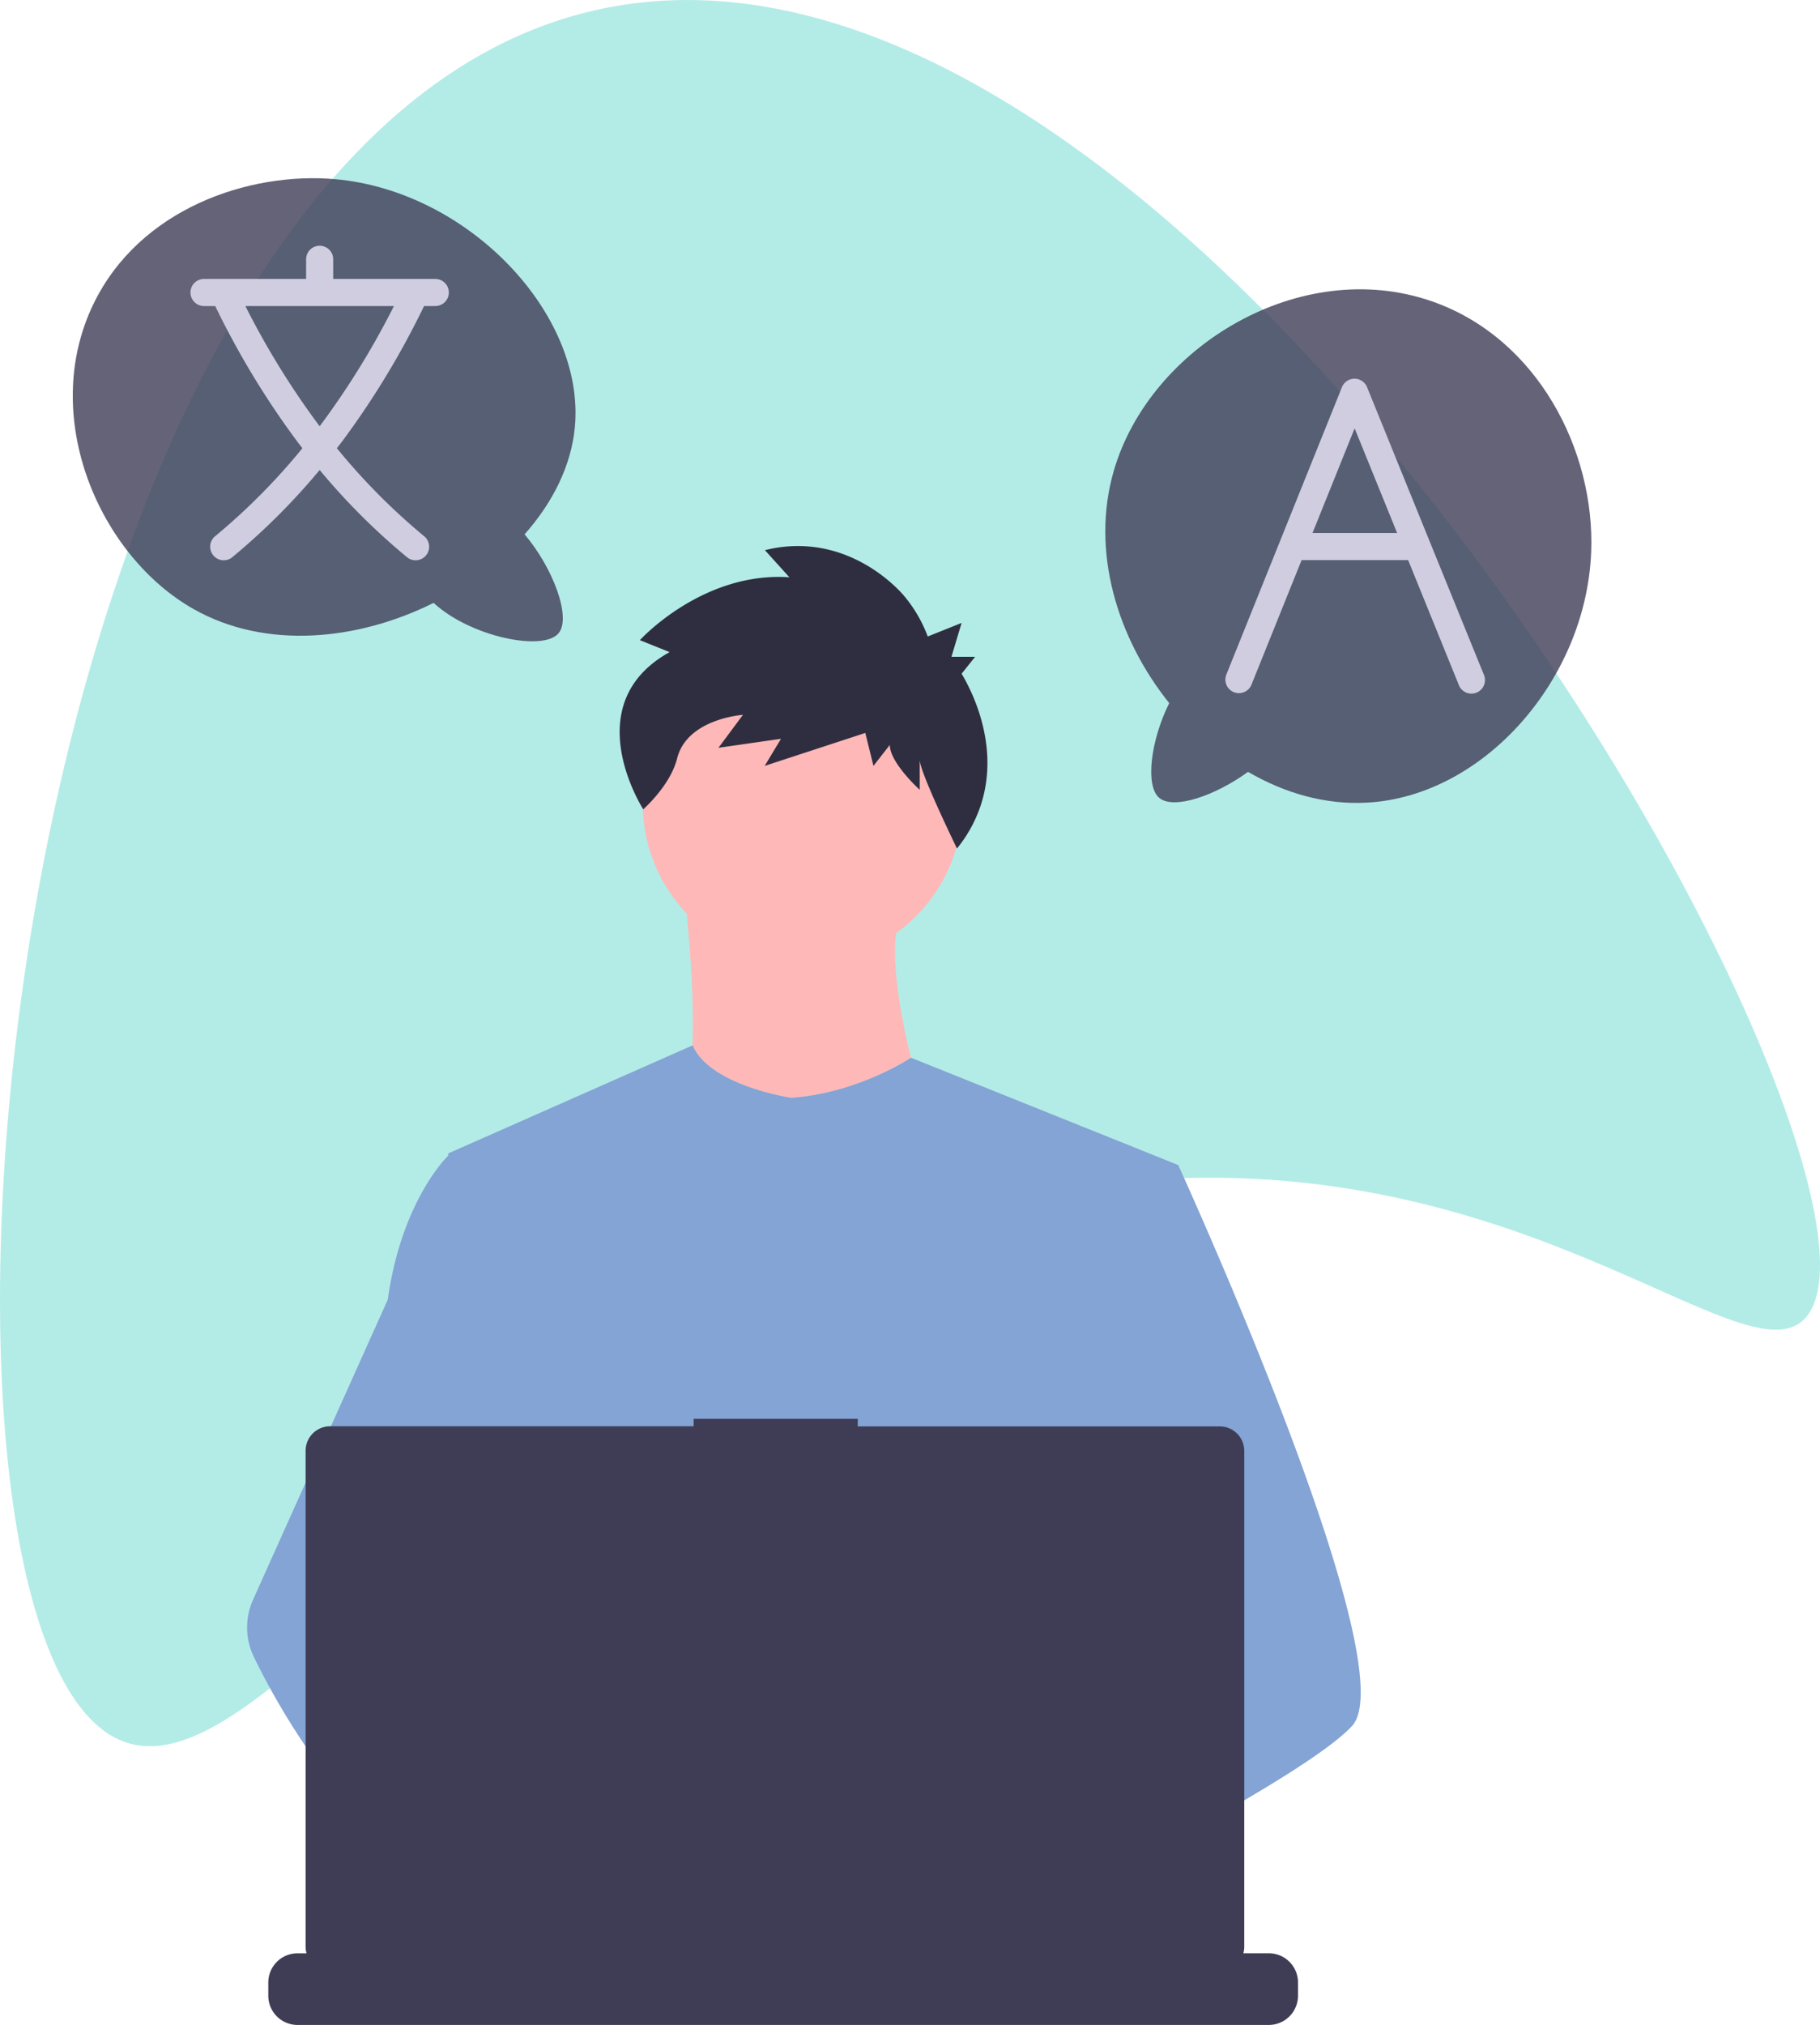 <svg xmlns="http://www.w3.org/2000/svg" viewBox="0 0 537.59 598"><defs><style>.a5c34679-2dcd-440f-88c0-0e54e4de6252{fill:#01c0ad;opacity:0.3;}.af1b2c4a-6491-4cfd-8f46-9330551fc795{fill:#ffb8b8;}.f5efc0f4-1d94-4d98-b858-d585bf9dd139{fill:#2f2e41;}.abf14f80-ee56-41e9-add5-1044c730decd{fill:#83a4d4;}.a2098a0c-ea34-450e-ba0b-d517309f9749,.f4b39125-ca47-469a-86d8-8952d05e62cb{fill:#3f3d56;}.a2098a0c-ea34-450e-ba0b-d517309f9749{opacity:0.8;isolation:isolate;}.aeb270d4-bf0e-46fd-97f0-67e0411871f7{fill:#d0cde1;}</style></defs><g id="f7c63ed7-1a3a-42cf-b8fa-905899f14ff4" data-name="Layer 2"><g id="a560b3ff-9bc0-441a-9a4e-17428e2b226c" data-name="Layer 1"><path id="b6411b59-8256-4b6e-b75e-93a231a72b74" data-name="Path 1" class="a5c34679-2dcd-440f-88c0-0e54e4de6252" d="M165,6C-2.24,60.63-34.25,472.12,32.65,512.44c49.6,29.89,133.54-156.23,312.72-164.38C457,343,518.7,410.87,534.28,387.94,567.44,339.13,345-52.81,165,6Z"/><g id="e80d664e-fc54-4283-b4f1-0c5df91b2518" data-name="Group 34"><g id="ae0e5a1f-4316-4aae-accf-027a78e04298" data-name="Group 1"><path class="af1b2c4a-6491-4cfd-8f46-9330551fc795" d="M204.56,308.74c5.14,11.91,29.1,15.48,29.1,15.48,19.86-1.37,35.42-11.84,35.42-11.84h0c-3.13-12.79-5.56-26.87-4.41-36.78a47.25,47.25,0,1,0-61.84-5.82C203.8,279.35,205,295,204.56,308.74Z"/><path id="b64f6d40-0ee8-4f54-b6c0-cbdeb4311eb5" data-name="Path 4" class="af1b2c4a-6491-4cfd-8f46-9330551fc795" d="M289.13,562.5s-3.06,1-8,2.53c-11,3.29-31.34,8.76-48.57,9.85-14.84,1-27.38-1.33-29.68-11-1-4.16.41-7.58,3.45-10.4,9.07-8.41,32.77-11.42,51.56-12.45,5.31-.29,10.21-.43,14.3-.48,6.94-.09,11.49.05,11.49.05l.11.43Z"/><path id="b4e6a987-0678-421f-a4a1-884bb22a3d5f" data-name="Path 5" class="f5efc0f4-1d94-4d98-b858-d585bf9dd139" d="M197.79,192.58,189,189.05s18.47-20.34,44.17-18.57l-7.23-8a39.64,39.64,0,0,1,10.85-1.21c17.92.5,29.11,13.34,30.25,14.69a41.07,41.07,0,0,1,7,12l10-4-3,10h7l-4,5c2.13,3.58,11.9,20.84,5.46,39.42a40.41,40.41,0,0,1-6.83,12.2S271.67,228,271.67,224.41v8.84s-8.84-8-8.84-13.26L258,226.18l-2.41-9.73-29.72,9.73,4.82-8-18.47,2.65,7.23-9.72S202.94,212.2,200,224c-2,8-10,15-10,15S170,208,197.79,192.58Z"/><path id="fe6c3a7e-9244-4120-a1ba-d365013f61c4" data-name="Path 7" class="af1b2c4a-6491-4cfd-8f46-9330551fc795" d="M237.78,593.31c-11.81,14.62-60.56-16-77.61-27.44-3.72-2.48-5.92-4.06-5.92-4.06L169.84,541l4.94-6.58s4.42,2.34,11,6.16l.72.42c5.63,3.31,12.71,7.64,19.84,12.46,9.85,6.66,19.81,14.26,26.23,21.42C238.8,581.88,241.69,588.46,237.78,593.31Z"/><path class="abf14f80-ee56-41e9-add5-1044c730decd" d="M368.17,390.8c-1.41-3.45-2.8-6.78-4.14-10-9-21.39-16-36.74-16-36.74h0l-78.93-31.7s-15.56,10.47-35.42,11.84c0,0-24-3.58-29.1-15.48l-72.23,31.92s0,.23.1.68h-.1s-12.55,11.93-17.23,38.78c-.21,1.2-.4,2.42-.57,3.68L90.91,436.42l-16.16,36a20,20,0,0,0,.28,17,214.53,214.53,0,0,0,15.88,27.24A153.15,153.15,0,0,0,111.44,541c8.84,8.35,19,15.44,30.48,19.43l4.75,3.66,13.05,10h0a46.67,46.67,0,0,1,.45-8.27c17.06,11.43,65.8,42.06,77.61,27.44,3.91-4.85,1-11.42-5.25-18.42,17.24-1.1,37.57-6.56,48.57-9.86,1.57,6.26,2.55,11.16,2.55,11.16h0s11.35-5.56,27-13.61h0c12-6.18,26.63-13.84,40.57-21.57,5.84-3.24,11.56-6.49,16.94-9.66,14.45-8.5,26.38-16.36,31.19-21.58C409.71,498.56,386.66,435.76,368.17,390.8Z"/><path class="f4b39125-ca47-469a-86d8-8952d05e62cb" d="M374.79,576.83h-7.53a7.25,7.25,0,0,0,.27-1.93V428.47a7.23,7.23,0,0,0-7.23-7.23H253.36V419H204.88v2.2H97.5a7.23,7.23,0,0,0-7.23,7.23V574.9a7.33,7.33,0,0,0,.27,1.94H87.88a8.63,8.63,0,0,0-8.63,8.63v3.9a8.61,8.61,0,0,0,.59,3.13,8.88,8.88,0,0,0,.62,1.28A8.64,8.64,0,0,0,87.88,598H374.77a8.64,8.64,0,0,0,7.42-4.22,8.88,8.88,0,0,0,.62-1.28,8.61,8.61,0,0,0,.59-3.13v-3.92A8.62,8.62,0,0,0,374.79,576.83Z"/></g><path id="e2313995-78bf-45a9-a7da-865b9fb8de5f" data-name="Path 11" class="a2098a0c-ea34-450e-ba0b-d517309f9749" d="M99.07,52.92c-25.44-2.27-57.93,8.66-71.54,37-16,33.27,1.86,74.3,29.74,90,21.31,12,48.48,9.26,70.81-1.88C138.83,188,160.42,192.53,165,187c3.8-4.59-1.56-19.2-10.05-29.2,8.3-9.36,13.8-20.26,14.86-31.73C172.87,92.87,138.55,56.46,99.07,52.92Z"/><path id="af513008-ff79-4f68-be2f-b6f152e2e406" data-name="Path 12" class="a2098a0c-ea34-450e-ba0b-d517309f9749" d="M423,89c-38.87-13.55-83.35,13.36-94,50-6.9,23.71,1,49.47,16.36,68.64-5.48,11-7.17,24.46-2.93,28s16.49-.61,26.21-7.7c10.89,6.35,23,9.82,35.36,9.08,34.37-2,64.52-36.39,66-74C471.17,133,454.12,99.84,423,89Z"/><path class="aeb270d4-bf0e-46fd-97f0-67e0411871f7" d="M128.58,82.38H98.42V76.57a4,4,0,0,0-8,0v5.81H60.26a4,4,0,1,0,0,8h3.31a247.41,247.41,0,0,0,24.12,39.86c.53.72,1.09,1.42,1.63,2.13a187.9,187.9,0,0,1-25.79,26,4,4,0,1,0,5.1,6.17,196.62,196.62,0,0,0,25.79-25.74,194.8,194.8,0,0,0,25.79,25.74,4,4,0,0,0,2.54.92,4,4,0,0,0,2.55-7.09,187.9,187.9,0,0,1-25.79-26c.54-.71,1.1-1.41,1.63-2.12a247.21,247.21,0,0,0,24.12-39.87h3.32a4,4,0,0,0,0-8Zm-33.86,43.1-.3.39c-.1-.14-.21-.26-.31-.4A239.2,239.2,0,0,1,72.48,90.38h43.88A239,239,0,0,1,94.72,125.48Z"/><path class="aeb270d4-bf0e-46fd-97f0-67e0411871f7" d="M438.28,199.19l-16-39.34h0l-18.48-45.51a4,4,0,0,0-3.71-2.5h0a4,4,0,0,0-3.71,2.51L362.24,199.2a4,4,0,0,0,2.22,5.21,4.11,4.11,0,0,0,1.49.29,4,4,0,0,0,3.71-2.51l14.81-36.79h31.46l14.94,36.8a4,4,0,1,0,7.41-3ZM387.69,157.4l12.44-30.9,12.55,30.9Z"/></g></g></g></svg>